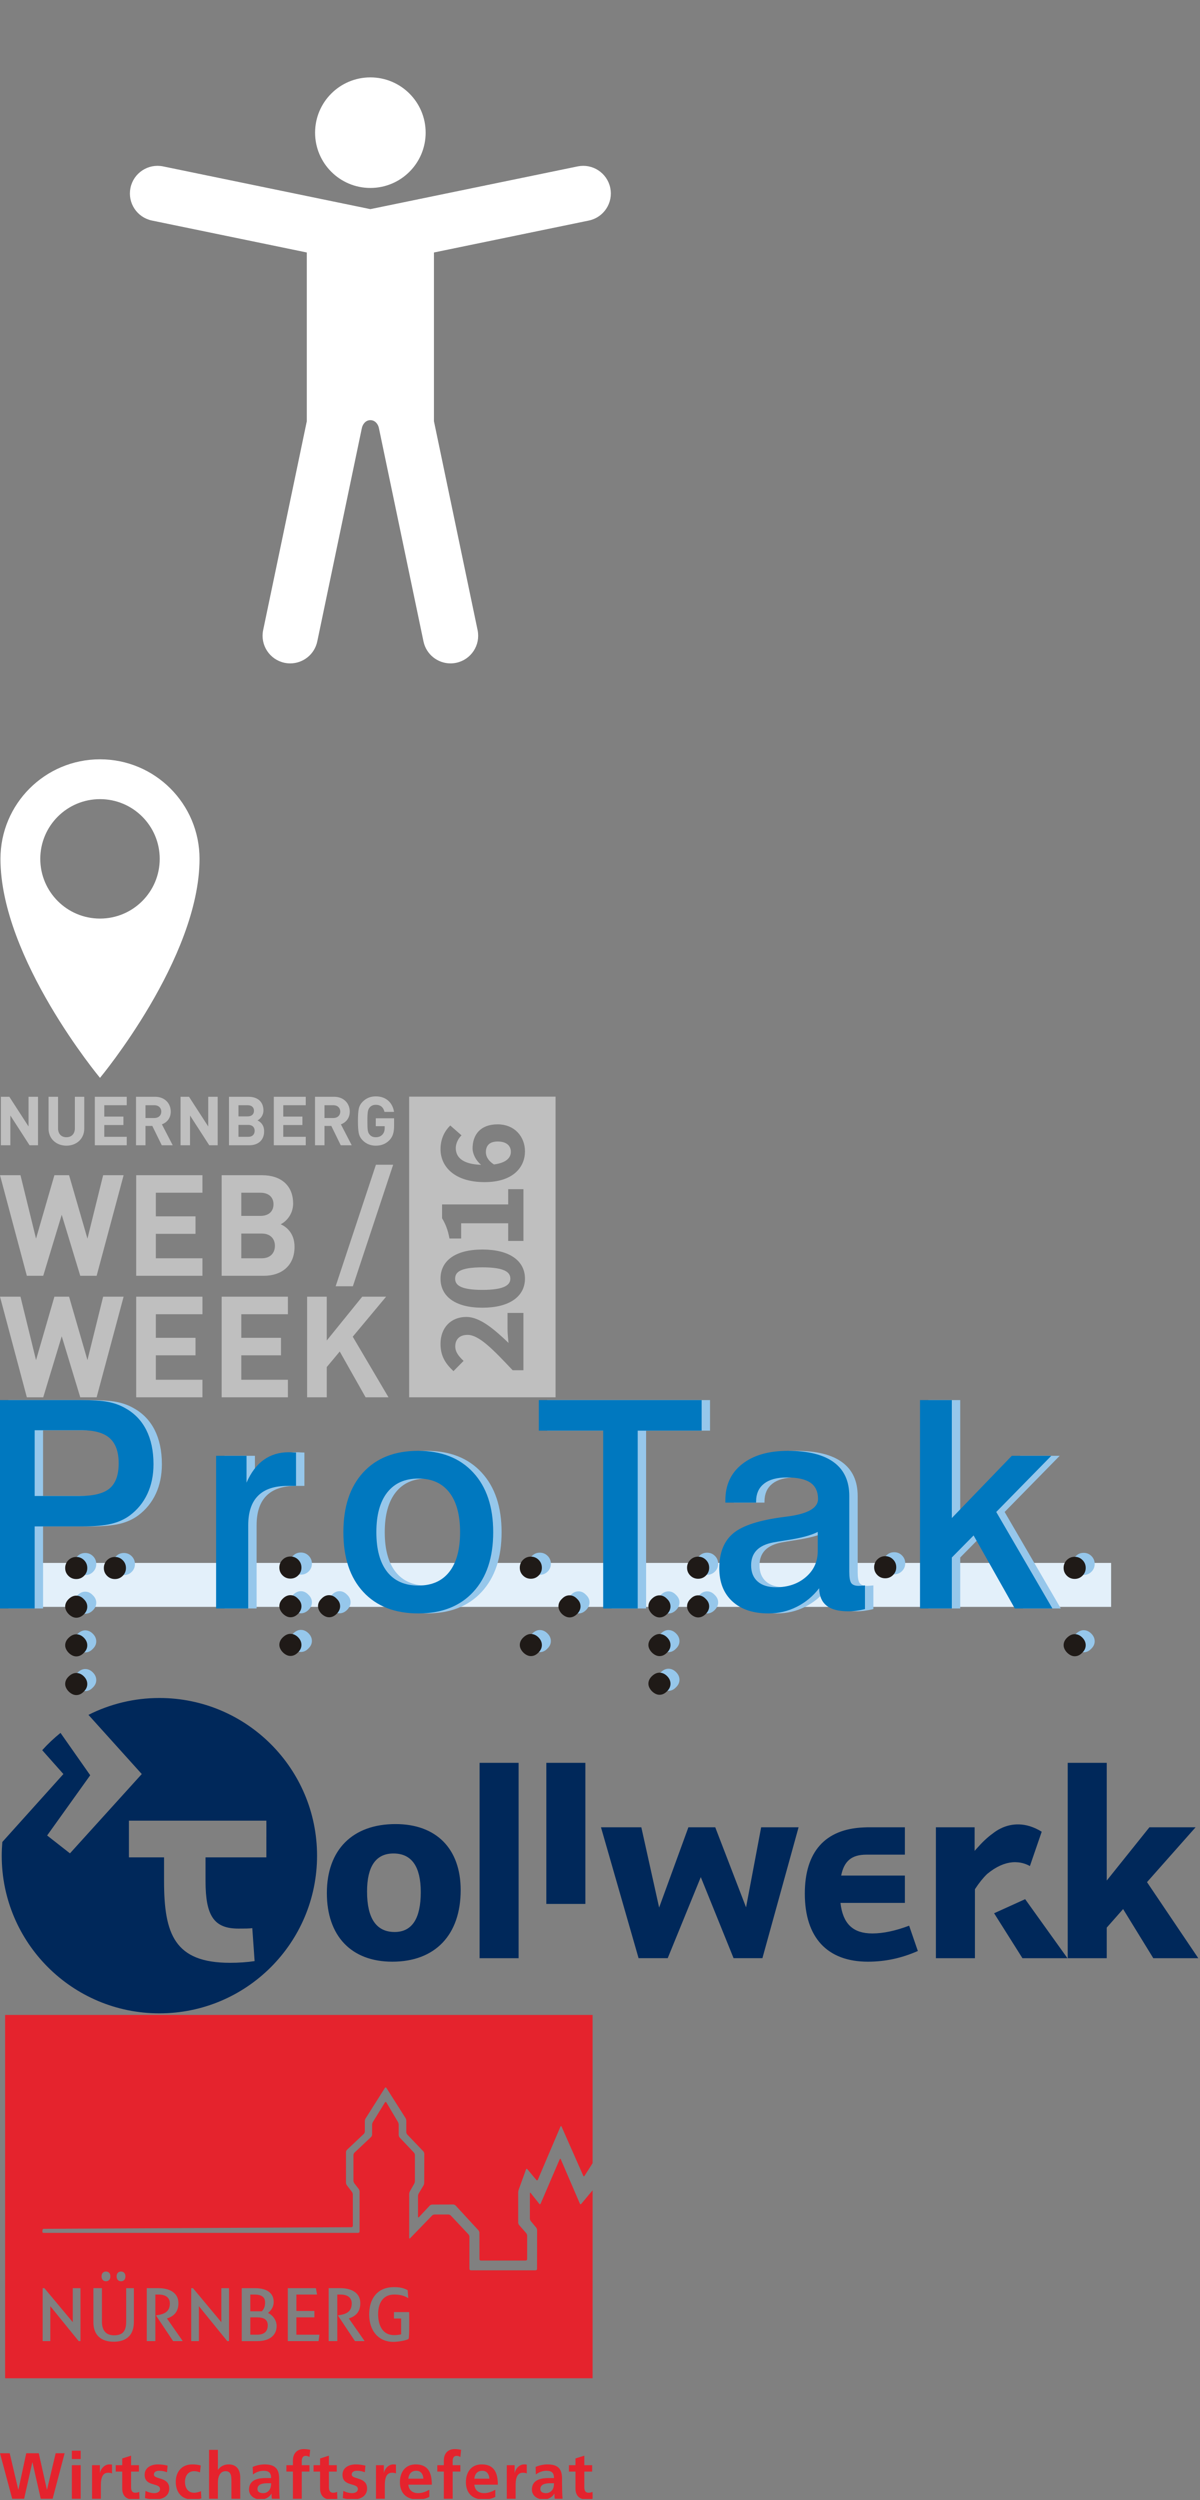 <?xml version="1.0" encoding="utf-8"?><!DOCTYPE svg PUBLIC "-//W3C//DTD SVG 1.1//EN" "http://www.w3.org/Graphics/SVG/1.1/DTD/svg11.dtd"><svg width="324" height="675" viewBox="0 0 324 675" xmlns="http://www.w3.org/2000/svg" xmlns:xlink="http://www.w3.org/1999/xlink"><rect x="0" y="0" width="324" height="675" fill="#808080" stroke="none"/><view id="a11y" viewBox="0 0 200 200"/><svg width="200" height="200" viewBox="0 0 200 200" id="a11y-"><g fill="#FFF"><circle cx="100" cy="35.819" r="14.926"/><path d="M164.772,50.73c-0.832-4.037-4.778-6.636-8.815-5.802L100,56.465L44.043,44.928 c-4.037-0.835-7.983,1.765-8.815,5.802c-0.833,4.036,1.765,7.983,5.803,8.815l41.805,8.62v45.563l-11.782,56.387 c-0.843,4.034,1.743,7.988,5.778,8.831c0.515,0.107,1.028,0.159,1.535,0.159c3.458,0,6.562-2.419,7.297-5.938l12.015-57.498 c0.224-1.189,1.086-2.238,2.323-2.238c1.236,0,2.123,1.049,2.322,2.238l12.016,57.498c0.734,3.519,3.837,5.938,7.296,5.938 c0.506,0,1.021-0.052,1.535-0.159c4.034-0.843,6.622-4.797,5.777-8.831l-11.782-56.391V68.166l41.806-8.62 C163.008,58.714,165.604,54.767,164.772,50.73z"/></g></svg><view id="location" viewBox="0 200 54 96"/><svg width="54" height="96" viewBox="0 0 54 96" id="location-" y="200"><path fill="#FFF" d="M27,5C12.157,5,0.125,17.032,0.125,31.875C0.125,58.75,27,91,27,91s26.875-32.25,26.875-59.125 C53.875,17.032,41.846,5,27,5 M27,48.001c-8.905,0-16.124-7.22-16.124-16.125c0-8.906,7.219-16.125,16.124-16.125 c8.908,0,16.126,7.219,16.126,16.125C43.126,40.782,35.908,48.001,27,48.001"/></svg><view id="nueww2016" viewBox="0 296 150 81.247"/><svg width="150" height="81.247" viewBox="0 0 150 81.247" id="nueww2016-" y="296"><path fill="#BFBFBF" d="M75.788,34.521c1.377-0.648,3.36-2.594,3.36-5.606c0-4.654-3.09-7.628-8.393-7.628h-10.91v27.159h11.365 c4.848,0,8.316-2.746,8.316-7.82C79.529,37.002,77.432,35.286,75.788,34.521z M65.149,26.017h5.185 c2.254,0,3.512,1.258,3.512,3.125c0,1.87-1.258,3.129-3.512,3.129h-5.185V26.017z M70.681,43.715H65.15V37.04h5.531 c2.401,0,3.546,1.487,3.546,3.318C74.227,42.188,73.082,43.715,70.681,43.715z M36.771,54.088H54.66v4.73H42.074v6.369H52.79v4.729 H42.074v6.6h12.585v4.73H36.771V54.088z M73.928,0.109h8.625V2.39h-6.066v3.071h5.166V7.74h-5.166v3.183h6.066v2.279h-8.625V0.109z M56.221,0.109h2.553v13.093h-2.277l-5.188-8.037v8.037h-2.555V0.109h2.279l5.188,8.019V0.109z M59.847,54.088h17.887v4.73H65.149 v6.369h10.719v4.729H65.149v6.6h12.585v4.73H59.847V54.088z M95.242,64.883l9.65,16.363h-6.181l-6.979-12.358l-3.508,4.196v8.162 h-5.303V54.088h5.303v11.826L97.8,54.088h6.447L95.242,64.883z M106.407,5.919v1.913c0,1.913-0.351,3.033-1.249,3.99 c-1.016,1.031-2.23,1.491-3.697,1.491c-1.4,0-2.578-0.478-3.533-1.434c-0.568-0.572-0.92-1.232-1.066-1.968 c-0.147-0.735-0.219-1.822-0.219-3.257c0-1.434,0.07-2.518,0.219-3.253c0.146-0.755,0.498-1.398,1.066-1.967 C98.883,0.477,100.061,0,101.461,0c2.977,0,4.576,1.91,4.928,4.192h-2.578c-0.309-1.271-1.082-1.914-2.35-1.914 c-0.684,0-1.234,0.24-1.639,0.7c-0.479,0.605-0.627,1.085-0.627,3.677c0,2.576,0.109,3.091,0.627,3.698 c0.385,0.458,0.936,0.68,1.639,0.68c0.749,0,1.357-0.24,1.818-0.736c0.384-0.441,0.588-1.03,0.588-1.748V8.053h-2.406V5.919 H106.407z M101.498,18.464h4.652L95.279,51.266h-4.652L101.498,18.464z M71.316,9.433c0-1.747-1.012-2.576-1.799-2.942 c0.66-0.312,1.613-1.25,1.613-2.702c0-2.246-1.484-3.679-4.044-3.679h-5.26v13.093h5.483C69.646,13.202,71.316,11.879,71.316,9.433 z M64.386,2.39h2.501c1.083,0,1.689,0.605,1.689,1.507s-0.606,1.507-1.689,1.507h-2.501V2.39z M64.386,10.923V7.704h2.663 c1.163,0,1.713,0.718,1.713,1.6c0,0.883-0.55,1.619-1.713,1.619H64.386z M2.796,13.202H0.237V0.109h2.284l5.184,8.019V0.109h2.56 v13.093H7.98L2.796,5.165V13.202z M13.112,8.715V0.109h2.559v8.514c0,1.507,0.884,2.41,2.261,2.41c1.38,0,2.282-0.902,2.282-2.41 V0.109h2.535v8.606c0,2.778-2.132,4.598-4.817,4.598S13.112,11.493,13.112,8.715z M27.847,54.088h5.531l-7.287,27.158h-4.423 L16.667,64.77l-4.994,16.479H7.248L0,54.088h5.53l4.197,17.127l4.961-17.127h3.963l4.961,17.127L27.847,54.088z M87.613,7.979 h1.837l2.554,5.222h2.963l-2.924-5.644c1.268-0.46,2.393-1.6,2.393-3.44c0-2.188-1.582-4.009-4.248-4.009h-5.133v13.093h2.559 V7.979L87.613,7.979z M87.613,2.39h2.406c1.121,0,1.856,0.717,1.856,1.728c0,1.011-0.735,1.728-1.856,1.728h-2.406V2.39z M27.847,21.286h5.531l-7.286,27.159h-4.424l-5.001-16.478l-4.995,16.478H7.248L0,21.286h5.53l4.197,17.126l4.961-17.126h3.963 l4.961,17.126L27.847,21.286z M39.283,7.979h1.838l2.558,5.222h2.958l-2.925-5.644c1.272-0.46,2.393-1.6,2.393-3.44 c0-2.188-1.581-4.009-4.248-4.009h-5.132v13.093h2.559L39.283,7.979L39.283,7.979z M39.283,2.39h2.406 c1.125,0,1.862,0.717,1.862,1.728c0,1.011-0.737,1.728-1.862,1.728h-2.406V2.39z M42.074,26.017v6.368h10.715v4.731H42.074v6.599 h12.584v4.729H36.771V21.286h17.888v4.731H42.074z M25.602,0.109h8.62V2.39h-6.065v3.071h5.169V7.74h-5.169v3.183h6.065v2.279 h-8.62V0.109z M134.371,12.188c-2.318,0-3.184,1.211-3.184,2.872c0,1.107,0.588,2.318,2.18,3.321 c3.46-0.45,4.566-1.903,4.566-3.425C137.934,13.433,136.861,12.188,134.371,12.188z M130.253,46.161 c-6.021,0-7.37,1.314-7.37,3.045c0,1.694,1.352,3.043,7.37,3.043c5.985,0,7.542-1.349,7.542-3.043 C137.795,47.476,136.238,46.161,130.253,46.161z M110.471,0.076v81.17H150V0.076H110.471z M141.325,73.943l-2.906-0.001 c-5.294-5.604-9.063-9.548-12.179-9.548c-2.146,0-3.322,1.21-3.322,3.112c0,1.592,1.074,2.803,2.25,3.91l-2.732,2.768 c-2.318-2.18-3.496-4.221-3.496-7.369c0-4.324,2.77-7.266,6.99-7.266c3.701,0,7.646,3.459,11.383,7.022 c-0.14-1.106-0.277-2.63-0.277-3.667v-4.429h4.291L141.325,73.943L141.325,73.943z M130.253,57.059 c-7.474,0-11.313-3.148-11.313-7.854c0-4.707,3.842-7.854,11.313-7.854c7.474,0,11.487,3.149,11.487,7.854 S137.727,57.059,130.253,57.059z M124.51,34.26v4.117h-3.146c-0.451-2.387-1.072-3.91-2.008-5.466v-3.736h17.854v-4.117h4.117 v13.978l-4.117-0.001V34.26H124.51z M130.842,23.155c-8.199,0-11.902-4.256-11.902-8.892c0-2.907,1.211-5.017,2.631-6.401 l3.043,2.664c-0.829,0.762-1.555,2.146-1.555,3.425c0,2.422,1.729,4.36,6.85,4.533c-1.452-1.142-2.317-3.045-2.317-4.394 c0-3.771,2.146-6.539,6.781-6.539c4.565,0,7.369,3.321,7.369,7.3C141.74,19.107,138.557,23.155,130.842,23.155z"/></svg><view id="protak" viewBox="0 378 300 80"/><svg width="300" height="80" viewBox="0 0 300 80" id="protak-" y="378"><g fill-rule="evenodd" clip-rule="evenodd"><path fill="#E3F0FA" d="M9.073 43.964L300 43.964 300 55.833 9.073 55.833"/><path fill="#96C7EB" d="M223.437 50.792c-1.682 2.177-3.703 3.846-6.075 5.032-2.359 1.186-4.889 1.773-7.587 1.773-4.159 0-7.405-1.082-9.765-3.246-2.36-2.164-3.533-5.163-3.533-8.97 0-4.185 1.264-7.327 3.781-9.425 2.516-2.099 7.092-3.572 13.714-4.407.196-.026.495-.065.874-.117 5.527-.717 8.292-2.294 8.292-4.732 0-1.995-.691-3.455-2.06-4.406-1.382-.938-3.507-1.408-6.375-1.408-2.672 0-4.732.561-6.153 1.682-1.421 1.122-2.138 2.725-2.138 4.811v.3h-8.291v-.691c0-4.093 1.512-7.339 4.523-9.712 3.025-2.385 7.131-3.572 12.359-3.572 5.475 0 9.595 1.03 12.384 3.077 2.79 2.047 4.185 5.084 4.185 9.1v20.455c0 1.578.183 2.607.548 3.09.378.482 1.03.73 1.968.73.183 0 .378-.013.6-.026.209-.013.587-.039 1.122-.091v6.375c-.795.209-1.565.352-2.308.456-.756.104-1.473.157-2.164.157-2.647 0-4.602-.508-5.893-1.525C224.153 54.481 223.488 52.917 223.437 50.792M223.059 35.59c-1.838.952-4.746 1.708-8.748 2.294-1.447.235-2.517.404-3.208.535-2.034.378-3.559 1.095-4.55 2.125-.991 1.03-1.486 2.386-1.486 4.067 0 1.877.586 3.337 1.76 4.367 1.173 1.03 2.829 1.552 4.967 1.552 3.233 0 5.919-.913 8.057-2.751 2.138-1.838 3.208-4.172 3.208-7.027V35.59zM250.667 0L259.259 0 259.259 31.849 275.451 15.044 286.115 15.044 271.252 30.206 286.415 56.254 276.259 56.254 265.139 36.542 259.259 42.5 259.259 56.254 250.667 56.254M33.448 47.248c-.829 0-1.533-.29-2.113-.87s-.87-1.284-.87-2.113.29-1.533.87-2.113 1.285-.87 2.113-.87 1.533.29 2.113.87c.58.58.87 1.285.87 2.113s-.29 1.533-.87 2.113C34.981 46.958 34.276 47.248 33.448 47.248M23.006 47.248c-.828 0-1.533-.29-2.113-.87s-.87-1.284-.87-2.113.29-1.533.87-2.113 1.285-.87 2.113-.87c.829 0 1.533.29 2.113.87s.87 1.285.87 2.113-.29 1.533-.87 2.113S23.835 47.248 23.006 47.248zM23.006 78.571c-.464 0-.928-.148-1.392-.447-.464-.298-.845-.68-1.144-1.144-.298-.464-.447-.928-.447-1.392 0-.763.323-1.451.969-2.063.646-.613 1.318-.92 2.014-.92.763 0 1.45.307 2.063.92.613.613.92 1.301.92 2.063 0 .762-.315 1.441-.945 2.038C24.449 78.256 23.769 78.571 23.006 78.571zM23.006 68.13c-.464 0-.928-.149-1.392-.448-.464-.298-.845-.68-1.144-1.144-.298-.464-.447-.928-.447-1.392 0-.763.323-1.45.969-2.063.646-.613 1.318-.92 2.014-.92.763 0 1.45.307 2.063.92.613.613.92 1.301.92 2.063s-.315 1.442-.945 2.039C24.449 67.815 23.769 68.13 23.006 68.13zM23.006 57.689c-.464 0-.928-.149-1.392-.447-.464-.298-.845-.68-1.144-1.144-.298-.464-.447-.928-.447-1.392 0-.762.315-1.45.945-2.063.629-.613 1.309-.92 2.038-.92.763 0 1.442.315 2.039.945.63.597.945 1.276.945 2.039s-.307 1.45-.92 2.063S23.769 57.689 23.006 57.689zM190.917 47.169c-.829 0-1.533-.29-2.113-.87-.58-.58-.871-1.285-.871-2.113s.291-1.533.871-2.113c.58-.58 1.284-.87 2.113-.87s1.533.29 2.113.87c.581.58.871 1.284.871 2.113s-.29 1.533-.871 2.113C192.45 46.879 191.745 47.169 190.917 47.169M180.475 78.493c-.463 0-.928-.149-1.392-.448-.464-.298-.845-.679-1.144-1.144-.298-.464-.447-.928-.447-1.392 0-.762.323-1.45.969-2.063.646-.614 1.318-.92 2.013-.92.763 0 1.451.306 2.064.92.613.613.919 1.301.919 2.063 0 .762-.314 1.442-.944 2.039C181.917 78.178 181.238 78.493 180.475 78.493zM180.475 68.051c-.463 0-.928-.149-1.392-.447-.464-.298-.845-.679-1.144-1.144-.298-.464-.447-.928-.447-1.392 0-.762.323-1.45.969-2.063.646-.613 1.318-.92 2.013-.92.763 0 1.451.307 2.064.92.613.613.919 1.301.919 2.063s-.314 1.442-.944 2.039C181.917 67.736 181.238 68.051 180.475 68.051zM190.917 57.61c-.464 0-.936-.149-1.417-.447-.48-.298-.862-.68-1.144-1.144s-.423-.928-.423-1.392c0-.763.315-1.442.945-2.039.597-.63 1.276-.945 2.039-.945.763 0 1.442.315 2.039.945.629.597.945 1.276.945 2.039 0 .729-.307 1.409-.92 2.038C192.367 57.296 191.679 57.61 190.917 57.61zM180.475 57.61c-.463 0-.928-.149-1.392-.447-.464-.298-.845-.68-1.144-1.144-.298-.464-.447-.928-.447-1.392 0-.763.314-1.45.944-2.063s1.309-.92 2.038-.92c.763 0 1.442.315 2.039.945.63.597.944 1.276.944 2.039 0 .762-.306 1.45-.919 2.063C181.926 57.304 181.238 57.61 180.475 57.61zM292.583 47.209c-.829 0-1.533-.29-2.113-.871-.58-.58-.87-1.284-.87-2.113s.291-1.533.87-2.113c.581-.58 1.285-.87 2.113-.87s1.533.29 2.113.87c.58.58.87 1.285.87 2.113s-.291 1.533-.87 2.113C294.116 46.919 293.411 47.209 292.583 47.209M292.583 68.091c-.464 0-.928-.149-1.392-.448s-.845-.679-1.144-1.144c-.298-.464-.448-.928-.448-1.392 0-.762.323-1.45.97-2.063s1.317-.92 2.014-.92c.762 0 1.45.307 2.063.92s.92 1.301.92 2.063c0 .763-.315 1.442-.945 2.039C294.024 67.776 293.345 68.091 292.583 68.091zM241.427 47.04c-.829 0-1.533-.29-2.114-.87-.58-.58-.87-1.285-.87-2.113s.29-1.533.87-2.113c.581-.58 1.285-.87 2.114-.87.828 0 1.533.29 2.113.87.58.58.87 1.284.87 2.113s-.29 1.533-.87 2.113C242.96 46.75 242.255 47.04 241.427 47.04M145.75 47.165c-.829 0-1.533-.29-2.113-.87-.58-.58-.87-1.284-.87-2.113s.291-1.533.87-2.113c.581-.58 1.285-.87 2.113-.87s1.533.29 2.113.87c.581.58.871 1.285.871 2.113s-.29 1.533-.871 2.113C147.282 46.875 146.578 47.165 145.75 47.165M145.75 68.047c-.464 0-.928-.149-1.392-.448-.464-.298-.845-.679-1.144-1.144-.298-.464-.448-.928-.448-1.392 0-.763.323-1.451.97-2.063.646-.613 1.318-.92 2.014-.92.763 0 1.45.307 2.063.92.613.613.92 1.301.92 2.063 0 .762-.315 1.441-.945 2.038C147.191 67.732 146.512 68.047 145.75 68.047zM156.19 57.606c-.463 0-.936-.149-1.417-.448-.481-.298-.862-.68-1.144-1.144-.281-.464-.422-.928-.422-1.392 0-.763.315-1.442.945-2.039.597-.63 1.276-.944 2.038-.944s1.442.314 2.039.944c.63.597.945 1.276.945 2.039 0 .729-.307 1.409-.92 2.039S156.953 57.606 156.19 57.606z"/><path fill="#96C7EB" d="M2.265 0h21.433c3.455 0 6.023.156 7.692.482 1.668.313 3.168.847 4.484 1.577 2.582 1.382 4.524 3.351 5.854 5.945 1.317 2.582 1.982 5.684 1.982 9.295 0 2.985-.548 5.645-1.643 8.004-1.095 2.347-2.686 4.302-4.771 5.854-1.434 1.056-3.103 1.799-5.006 2.255-1.917.457-4.55.691-7.913.691h-12.75v22.15h-9.36M11.625 8.135v17.756h12.15c3.781 0 6.492-.691 8.109-2.06 1.617-1.382 2.425-3.624 2.425-6.766 0-3.077-.808-5.332-2.412-6.779-1.604-1.434-4.133-2.151-7.587-2.151H11.625zM82.191 14.158v9.009h-2.334c-3.507 0-6.153.887-7.913 2.659-1.773 1.76-2.66 4.419-2.66 7.966v22.462h-8.669V15.044h8.213v7.249c1.199-2.751 2.75-4.811 4.654-6.167 1.916-1.369 4.159-2.047 6.766-2.047.026 0 .092 0 .222 0C81.083 14.132 81.657 14.158 82.191 14.158M115.146 13.702c6.323 0 11.277 1.942 14.875 5.84 3.611 3.898 5.41 9.269 5.41 16.126 0 6.845-1.786 12.216-5.371 16.101-3.572 3.885-8.526 5.828-14.836 5.828-6.336 0-11.303-1.93-14.875-5.802-3.585-3.872-5.371-9.256-5.371-16.126 0-6.883 1.786-12.254 5.345-16.14C103.895 15.644 108.836 13.702 115.146 13.702M115.224 21.185c-3.638 0-6.44 1.251-8.396 3.742-1.969 2.503-2.946 6.075-2.946 10.742 0 4.667.978 8.226 2.92 10.703 1.942 2.464 4.758 3.703 8.422 3.703 3.637 0 6.427-1.238 8.356-3.703 1.942-2.477 2.907-6.036 2.907-10.703 0-4.667-.965-8.239-2.907-10.742C121.651 22.436 118.861 21.185 115.224 21.185zM147.748 0L191.708 0 191.708 8.252 174.448 8.252 174.448 56.254 165.126 56.254 165.126 8.252 147.748 8.252"/><path fill="#0078BF" d="M0 0h21.433c3.455 0 6.023.156 7.691.482 1.669.313 3.168.847 4.485 1.577 2.581 1.382 4.524 3.351 5.854 5.945 1.317 2.582 1.981 5.684 1.981 9.295 0 2.985-.547 5.645-1.643 8.004-1.095 2.347-2.686 4.302-4.771 5.854-1.434 1.056-3.103 1.799-5.006 2.255-1.917.457-4.55.691-7.914.691H9.36v22.15H0M9.36 8.135v17.756h12.15c3.781 0 6.492-.691 8.109-2.06 1.617-1.382 2.425-3.624 2.425-6.766 0-3.077-.808-5.332-2.412-6.779-1.604-1.434-4.133-2.151-7.588-2.151H9.36zM79.926 14.158v9.009h-2.333c-3.507 0-6.153.887-7.913 2.659-1.773 1.76-2.66 4.419-2.66 7.966v22.462H58.35V15.044h8.213v7.249c1.2-2.751 2.751-4.811 4.654-6.167 1.917-1.369 4.159-2.047 6.766-2.047.026 0 .091 0 .222 0C78.818 14.132 79.392 14.158 79.926 14.158M112.88 13.702c6.323 0 11.277 1.942 14.875 5.84 3.611 3.898 5.41 9.269 5.41 16.126 0 6.845-1.786 12.216-5.371 16.101-3.572 3.885-8.526 5.828-14.835 5.828-6.336 0-11.303-1.93-14.875-5.802-3.585-3.872-5.371-9.256-5.371-16.126 0-6.883 1.786-12.254 5.345-16.14C101.63 15.644 106.57 13.702 112.88 13.702M112.959 21.185c-3.638 0-6.44 1.251-8.396 3.742-1.969 2.503-2.946 6.075-2.946 10.742 0 4.667.978 8.226 2.92 10.703 1.942 2.464 4.758 3.703 8.422 3.703 3.637 0 6.427-1.238 8.356-3.703 1.942-2.477 2.907-6.036 2.907-10.703 0-4.667-.964-8.239-2.907-10.742C119.386 22.436 116.596 21.185 112.959 21.185zM145.483 0L189.443 0 189.443 8.252 172.182 8.252 172.182 56.254 162.861 56.254 162.861 8.252 145.483 8.252"/><path fill="#1F1A17" d="M31.023 48.319c-.829 0-1.533-.29-2.113-.87-.58-.58-.87-1.284-.87-2.113s.29-1.533.87-2.113c.581-.58 1.285-.87 2.113-.87s1.533.29 2.113.87c.581.58.871 1.285.871 2.113s-.29 1.533-.871 2.113C32.556 48.029 31.852 48.319 31.023 48.319M20.582 48.319c-.828 0-1.533-.29-2.113-.87s-.87-1.284-.87-2.113.29-1.533.87-2.113 1.285-.87 2.113-.87c.829 0 1.533.29 2.114.87.58.58.87 1.285.87 2.113s-.29 1.533-.87 2.113C22.115 48.029 21.411 48.319 20.582 48.319zM20.582 79.642c-.464 0-.928-.149-1.392-.447-.464-.298-.845-.68-1.144-1.144-.298-.464-.447-.928-.447-1.392 0-.763.323-1.45.97-2.064.646-.613 1.317-.919 2.013-.919.763 0 1.451.307 2.064.919.613.614.919 1.301.919 2.064 0 .762-.315 1.441-.944 2.038C22.024 79.327 21.344 79.642 20.582 79.642zM20.582 69.201c-.464 0-.928-.149-1.392-.448-.464-.298-.845-.679-1.144-1.144-.298-.464-.447-.928-.447-1.392 0-.762.323-1.45.97-2.063.646-.613 1.317-.92 2.013-.92.763 0 1.451.307 2.064.92.613.613.919 1.301.919 2.063 0 .763-.315 1.442-.944 2.039C22.024 68.886 21.344 69.201 20.582 69.201zM20.582 58.76c-.464 0-.928-.149-1.392-.447-.464-.298-.845-.68-1.144-1.144-.298-.464-.447-.928-.447-1.392 0-.762.315-1.45.945-2.063.629-.613 1.309-.92 2.038-.92.763 0 1.442.315 2.039.945.629.597.944 1.276.944 2.039s-.307 1.45-.919 2.063C22.032 58.454 21.344 58.76 20.582 58.76zM188.492 48.24c-.829 0-1.533-.29-2.113-.87s-.87-1.285-.87-2.113.29-1.533.87-2.113 1.284-.87 2.113-.87c.829 0 1.533.29 2.113.87s.87 1.284.87 2.113-.29 1.533-.87 2.113S189.321 48.24 188.492 48.24M178.051 79.563c-.464 0-.928-.149-1.392-.448-.464-.298-.845-.679-1.143-1.144-.299-.464-.448-.928-.448-1.392 0-.762.323-1.451.969-2.063.646-.614 1.318-.92 2.014-.92.763 0 1.45.306 2.063.92.613.613.919 1.301.919 2.063 0 .762-.314 1.441-.944 2.038C179.493 79.249 178.813 79.563 178.051 79.563zM178.051 69.123c-.464 0-.928-.149-1.392-.448-.464-.298-.845-.679-1.143-1.144-.299-.464-.448-.928-.448-1.392 0-.762.323-1.45.969-2.063.646-.613 1.318-.92 2.014-.92.763 0 1.45.307 2.063.92s.919 1.301.919 2.063-.314 1.442-.944 2.039C179.493 68.807 178.813 69.123 178.051 69.123zM188.492 58.681c-.464 0-.936-.149-1.417-.447-.48-.298-.861-.68-1.144-1.144-.282-.464-.422-.928-.422-1.392 0-.763.315-1.442.944-2.039.597-.63 1.276-.945 2.039-.945.763 0 1.442.315 2.039.945.63.597.944 1.276.944 2.039 0 .729-.307 1.409-.919 2.039C189.942 58.367 189.254 58.681 188.492 58.681zM178.051 58.681c-.464 0-.928-.149-1.392-.447-.464-.298-.845-.68-1.143-1.144-.299-.464-.448-.928-.448-1.392 0-.763.314-1.45.944-2.063s1.31-.92 2.039-.92c.763 0 1.442.315 2.039.945.63.597.944 1.276.944 2.039 0 .762-.306 1.45-.919 2.063C179.501 58.375 178.813 58.681 178.051 58.681zM290.158 48.28c-.829 0-1.533-.29-2.113-.871-.58-.58-.871-1.284-.871-2.113s.291-1.533.871-2.113c.58-.581 1.284-.871 2.113-.871s1.533.29 2.113.871c.58.58.87 1.284.87 2.113s-.29 1.533-.87 2.113C291.691 47.99 290.986 48.28 290.158 48.28M290.158 69.162c-.464 0-.928-.149-1.392-.448-.464-.298-.845-.679-1.144-1.144-.298-.464-.448-.928-.448-1.392 0-.762.323-1.45.97-2.063s1.317-.92 2.014-.92c.763 0 1.45.307 2.063.92s.92 1.301.92 2.063c0 .763-.315 1.442-.945 2.039C291.6 68.847 290.92 69.162 290.158 69.162zM239.002 48.11c-.829 0-1.533-.29-2.113-.87s-.87-1.285-.87-2.113.29-1.533.87-2.113 1.285-.87 2.113-.87 1.533.29 2.113.87.871 1.284.871 2.113-.291 1.533-.871 2.113S239.831 48.11 239.002 48.11M143.325 48.236c-.829 0-1.533-.29-2.113-.87s-.87-1.285-.87-2.113.29-1.533.87-2.113c.58-.58 1.284-.87 2.113-.87.829 0 1.533.29 2.113.87.58.58.87 1.284.87 2.113s-.29 1.533-.87 2.113S144.154 48.236 143.325 48.236M143.325 69.118c-.464 0-.928-.149-1.392-.447-.464-.298-.845-.68-1.144-1.144s-.447-.928-.447-1.392c0-.763.323-1.45.969-2.063.646-.613 1.318-.92 2.014-.92.763 0 1.45.307 2.063.92s.92 1.301.92 2.063c0 .762-.315 1.442-.944 2.038C144.767 68.803 144.087 69.118 143.325 69.118zM153.766 58.677c-.463 0-.936-.149-1.417-.447-.48-.299-.862-.68-1.144-1.144-.281-.464-.422-.928-.422-1.393 0-.762.315-1.442.945-2.038.597-.63 1.276-.945 2.038-.945.763 0 1.442.315 2.039.945.63.596.944 1.276.944 2.038 0 .729-.307 1.409-.919 2.039C155.216 58.362 154.528 58.677 153.766 58.677z"/><path fill="#0078BF" d="M221.171 50.792c-1.682 2.177-3.703 3.846-6.075 5.032-2.359 1.186-4.889 1.773-7.587 1.773-4.159 0-7.405-1.082-9.765-3.246s-3.533-5.163-3.533-8.97c0-4.185 1.264-7.327 3.78-9.425 2.517-2.099 7.092-3.572 13.715-4.407.196-.026.496-.065.874-.117 5.527-.717 8.292-2.294 8.292-4.732 0-1.995-.691-3.455-2.06-4.406-1.381-.938-3.507-1.408-6.375-1.408-2.672 0-4.732.561-6.153 1.682-1.421 1.122-2.138 2.725-2.138 4.811v.3h-8.292v-.691c0-4.093 1.512-7.339 4.524-9.712 3.024-2.385 7.131-3.572 12.359-3.572 5.475 0 9.595 1.03 12.384 3.077 2.79 2.047 4.186 5.084 4.186 9.1v20.455c0 1.578.182 2.607.547 3.09.378.482 1.03.73 1.968.73.183 0 .378-.013.6-.026.209-.013.587-.039 1.122-.091v6.375c-.795.209-1.564.352-2.308.456-.756.104-1.473.157-2.164.157-2.647 0-4.603-.508-5.893-1.525C221.888 54.481 221.224 52.917 221.171 50.792M220.793 35.59c-1.838.952-4.746 1.708-8.748 2.294-1.447.235-2.516.404-3.207.535-2.034.378-3.559 1.095-4.55 2.125s-1.486 2.386-1.486 4.067c0 1.877.587 3.337 1.76 4.367 1.173 1.03 2.83 1.552 4.967 1.552 3.233 0 5.919-.913 8.057-2.751 2.138-1.838 3.208-4.172 3.208-7.027V35.59zM248.403 0L256.994 0 256.994 31.849 273.186 15.044 283.85 15.044 268.988 30.206 284.149 56.254 273.994 56.254 262.873 36.542 256.994 42.5 256.994 56.254 248.403 56.254"/><path fill="#96C7EB" d="M81.23,47.124c-0.829,0-1.533-0.29-2.113-0.87 c-0.58-0.58-0.87-1.285-0.87-2.113s0.291-1.533,0.87-2.113c0.58-0.58,1.285-0.87,2.113-0.87s1.533,0.29,2.113,0.87 s0.87,1.284,0.87,2.113s-0.29,1.533-0.87,2.113S82.059,47.124,81.23,47.124 M81.23,68.006c-0.464,0-0.928-0.149-1.392-0.447 c-0.464-0.298-0.845-0.68-1.144-1.144s-0.448-0.928-0.448-1.392c0-0.763,0.323-1.45,0.97-2.063c0.646-0.613,1.317-0.92,2.014-0.92 c0.762,0,1.45,0.307,2.063,0.92c0.613,0.613,0.919,1.301,0.919,2.063c0,0.762-0.315,1.442-0.944,2.039 C82.672,67.691,81.992,68.006,81.23,68.006z M91.671,57.565c-0.464,0-0.937-0.149-1.417-0.447s-0.862-0.68-1.144-1.144 c-0.282-0.464-0.422-0.928-0.422-1.392c0-0.762,0.314-1.441,0.944-2.038c0.597-0.63,1.276-0.945,2.039-0.945 s1.442,0.315,2.039,0.945c0.63,0.597,0.944,1.276,0.944,2.038c0,0.729-0.306,1.409-0.919,2.039 C93.121,57.25,92.433,57.565,91.671,57.565z M81.23,57.565c-0.464,0-0.928-0.149-1.392-0.447c-0.464-0.298-0.845-0.68-1.144-1.144 c-0.298-0.464-0.448-0.928-0.448-1.392c0-0.762,0.315-1.45,0.945-2.063s1.309-0.92,2.039-0.92c0.762,0,1.442,0.315,2.039,0.945 c0.629,0.597,0.944,1.276,0.944,2.038c0,0.763-0.307,1.451-0.919,2.063C82.68,57.258,81.992,57.565,81.23,57.565z"/><path fill="#1F1A17" d="M78.408,48.195c-0.829,0-1.533-0.29-2.113-0.87 s-0.87-1.285-0.87-2.113s0.29-1.533,0.87-2.113s1.284-0.87,2.113-0.87s1.533,0.29,2.113,0.87s0.87,1.284,0.87,2.113 s-0.29,1.533-0.87,2.113S79.237,48.195,78.408,48.195 M78.408,69.077c-0.464,0-0.928-0.149-1.392-0.448s-0.845-0.68-1.144-1.144 s-0.447-0.928-0.447-1.392c0-0.763,0.323-1.45,0.97-2.063c0.646-0.613,1.317-0.92,2.013-0.92c0.763,0,1.45,0.307,2.063,0.92 s0.92,1.301,0.92,2.063c0,0.762-0.315,1.442-0.945,2.039C79.85,68.762,79.171,69.077,78.408,69.077z M88.85,58.636 c-0.464,0-0.937-0.149-1.417-0.447c-0.48-0.298-0.861-0.68-1.144-1.144c-0.281-0.464-0.422-0.928-0.422-1.393 c0-0.762,0.315-1.441,0.945-2.038c0.597-0.63,1.276-0.945,2.039-0.945c0.762,0,1.441,0.315,2.038,0.945 c0.63,0.597,0.945,1.276,0.945,2.038c0,0.729-0.307,1.409-0.92,2.039C90.3,58.321,89.612,58.636,88.85,58.636z M78.408,58.636 c-0.464,0-0.928-0.149-1.392-0.447s-0.845-0.68-1.144-1.144c-0.298-0.464-0.447-0.928-0.447-1.393c0-0.762,0.315-1.45,0.945-2.063 c0.629-0.613,1.309-0.92,2.038-0.92c0.763,0,1.442,0.315,2.039,0.945c0.63,0.597,0.945,1.276,0.945,2.038 c0,0.763-0.307,1.451-0.92,2.064C79.858,58.329,79.171,58.636,78.408,58.636z"/></g></svg><view id="tollwerk" viewBox="0 458 324 86"/><svg width="324" height="86" viewBox="0 0 324 86" id="tollwerk-" y="458"><path fill="#00285A" d="M323.535,70.678h-12.145l-8.15-13.262l-4.419,5.01v8.252h-10.537V17.931h10.537v31.788l11.522-14.384 h12.465l-13.116,14.812L323.535,70.678z M235.523,64c-5.229,0-7.962-2.629-8.595-8.252h17.389v-7.375h-4.356h-12.846 c0.791-3.945,2.842-5.65,6.833-5.65l10.369,0.003v-0.004v-7.388h-10.095l-1.04,0.041c-10.388,0.426-15.882,6.57-15.882,17.867 c0,11.854,6.053,18.381,17.041,18.381c4.655,0,9.065-0.945,13.477-2.887l-2.351-6.834C241.8,63.289,238.456,64,235.523,64z M273.33,44.785c0.543-0.047,1.063-0.037,1.566,0.014c1.178,0.119,2.244,0.482,3.178,1.006l3.189-9.273 c-1.076-0.666-2.139-1.15-3.179-1.473c-0.038-0.012-0.077-0.025-0.115-0.037c-3.798-1.135-7.288-0.113-9.964,2.02 c-1.402,1.004-2.827,2.354-4.357,4.102l-0.497,0.568v-6.377h-10.458v35.343h10.537V52.057l0.046-0.07 c1.083-1.656,2.159-2.996,3.267-4.057C269.002,45.893,271.295,44.963,273.33,44.785z M201.435,56.951l-8.32-21.617h-7.245 l-7.904,21.675l-4.807-21.675h-10.894l10.153,35.343h7.863l8.934-21.889l8.853,21.889h7.783l9.766-35.343h-10.103L201.435,56.951z M268.408,58.547l7.656,12.137h12.149l-11.42-15.939L268.408,58.547z M85.605,43c0,23.512-19.06,42.571-42.571,42.571 C19.523,85.57,0.464,66.512,0.464,43c0-1.247,0.065-2.479,0.17-3.7l16.484-18.338l-5.721-6.44c1.519-1.686,3.172-3.245,4.939-4.671 l8.021,11.437L12.727,37.548l6.162,4.827l19.389-21.413L23.882,4.983c5.759-2.906,12.261-4.554,19.152-4.554 C66.546,0.429,85.605,19.489,85.605,43z M71.923,33.543H55.495H44.294h-9.485v9.914h9.485v6.408c0,14.307,2.837,22.059,17.8,22.059 c2.36,0,4.598-0.154,6.652-0.459l-0.627-8.904c-0.841,0.127-2.077,0.127-3.73,0.127c-6.566,0-8.894-3.355-8.894-12.822v-6.408 h16.428V33.543z M124.383,52.297c0,12.102-6.9,19.326-18.459,19.326c-11.065,0-17.671-6.93-17.671-18.537 c0-11.659,6.93-18.619,18.537-18.619C117.806,34.467,124.383,41.133,124.383,52.297z M113.61,52.85 c0-6.93-2.48-10.443-7.372-10.443c-4.734,0-7.135,3.46-7.135,10.285c0,7.242,2.507,10.914,7.45,10.914 C111.236,63.605,113.61,59.986,113.61,52.85z M147.511,56.031h10.537v-38.1h-10.537V56.031z M129.49,70.678h10.536V17.931H129.49 V70.678z"/></svg><view id="wiref" viewBox="0 544 160 130.68"/><svg width="160" height="130.68" viewBox="0 0 160 130.68" id="wiref-" y="544"><defs><path id="fa" d="M0 0H160.188V130.833H0z"/></defs><clipPath id="fb"><use xlink:href="#fa" overflow="visible"/></clipPath><path clip-path="url(#fb)" fill="#E5232D" d="M155.378,127.889c0,1.799,1.032,2.943,2.903,2.943 c0.712,0,1.266-0.073,1.763-0.214l-0.072-1.864c-0.251,0.156-0.66,0.245-1.084,0.245c-0.909,0-1.121-0.722-1.121-1.492v-4.226 h2.118v-1.727h-2.118v-2.565l-2.389,0.754v1.812h-1.761v1.727h1.761V127.889z M145.892,127.999c0-1.393,1.586-1.566,2.652-1.566 h1.029c0,0.703-0.102,1.353-0.497,1.864c-0.374,0.493-0.941,0.811-1.671,0.811C146.549,129.107,145.892,128.771,145.892,127.999 M144.681,124.056c0.798-0.599,1.814-0.987,2.827-0.987c1.411,0,2.064,0.494,2.064,1.957h-1.314c-0.999,0-2.174,0.086-3.079,0.522 c-0.909,0.441-1.568,1.235-1.568,2.588c0,1.726,1.584,2.695,3.204,2.695c1.086,0,2.279-0.563,2.831-1.568h0.036 c0.019,0.282,0.019,0.884,0.106,1.354h2.103c-0.055-0.702-0.09-1.335-0.109-2.021c-0.015-0.671-0.032-1.358-0.032-2.271v-1.162 c0-2.676-1.159-3.817-3.952-3.817c-1.019,0-2.264,0.262-3.188,0.685L144.681,124.056z M136.83,130.619h2.389v-3.328 c0-1.299,0-3.694,1.938-3.694c0.43,0,0.855,0.071,1.072,0.194v-2.375c-0.251-0.069-0.497-0.069-0.731-0.069 c-1.425,0-2.404,1.421-2.511,2.27h-0.037v-2.063h-2.117v9.066H136.83z M128.072,125.202c0.106-1.219,0.784-2.132,2.122-2.132 c1.335,0,1.868,0.987,1.939,2.132H128.072z M133.736,128.19c-0.891,0.495-1.886,0.916-3.045,0.916 c-1.48,0-2.513-0.829-2.619-2.292h6.342c0-3.166-0.962-5.469-4.364-5.469c-2.85,0-4.257,2.165-4.257,4.788 c0,2.973,1.766,4.698,4.792,4.698c1.281,0,2.28-0.249,3.151-0.726V128.19z M119.833,130.619h2.384v-7.339h2.084v-1.726h-2.084 v-1.124c0-0.704,0.249-1.392,1.052-1.392c0.517,0,0.819,0.194,1.032,0.316l0.196-1.951c-0.464-0.104-1.139-0.196-1.747-0.196 c-1.884,0-2.917,1.27-2.917,3.082v1.265h-1.763v1.726h1.763V130.619z M110.253,125.202c0.112-1.219,0.786-2.132,2.121-2.132 c1.339,0,1.871,0.987,1.94,2.132H110.253z M115.918,128.19c-0.892,0.495-1.888,0.916-3.046,0.916 c-1.479,0-2.507-0.829-2.619-2.292h6.342c0-3.166-0.962-5.469-4.361-5.469c-2.853,0-4.259,2.165-4.259,4.788 c0,2.973,1.763,4.698,4.791,4.698c1.281,0,2.279-0.249,3.152-0.726V128.19z M101.513,130.619h2.387v-3.328 c0-1.299,0-3.694,1.94-3.694c0.43,0,0.855,0.071,1.071,0.194v-2.375c-0.25-0.069-0.501-0.069-0.73-0.069 c-1.422,0-2.405,1.421-2.515,2.27h-0.029v-2.063h-2.122v9.066H101.513z M98.67,121.677c-0.75-0.155-1.479-0.33-2.603-0.33 c-1.868,0-3.595,0.859-3.595,2.815c0,3.275,4.15,2.058,4.15,3.837c0,0.88-0.962,1.108-1.568,1.108 c-0.818,0-1.603-0.229-2.353-0.603l-0.145,1.939c0.875,0.227,1.8,0.389,2.707,0.389c1.943,0,3.849-0.847,3.849-2.959 c0-3.271-4.15-2.358-4.15-3.8c0-0.777,0.764-1.005,1.407-1.005c0.875,0,1.41,0.141,2.139,0.389L98.67,121.677z M86.421,127.889 c0,1.799,1.031,2.943,2.902,2.943c0.713,0,1.268-0.073,1.766-0.214l-0.075-1.864C90.766,128.911,90.357,129,89.93,129 c-0.907,0-1.124-0.722-1.124-1.492v-4.226h2.121v-1.727h-2.121v-2.565l-2.385,0.754v1.812h-1.765v1.727h1.765V127.889z M79.087,130.619h2.389v-7.339h2.081v-1.726h-2.081v-1.124c0-0.704,0.248-1.392,1.049-1.392c0.515,0,0.819,0.194,1.032,0.316 l0.196-1.951c-0.463-0.104-1.14-0.196-1.745-0.196c-1.888,0-2.921,1.27-2.921,3.082v1.265h-1.763v1.726h1.763V130.619z M69.511,127.999c0-1.393,1.585-1.566,2.653-1.566h1.032c0,0.703-0.105,1.353-0.499,1.864c-0.374,0.493-0.942,0.811-1.674,0.811 C70.171,129.107,69.511,128.771,69.511,127.999 M68.3,124.056c0.802-0.599,1.817-0.987,2.832-0.987 c1.405,0,2.065,0.494,2.065,1.957h-1.316c-1,0-2.173,0.086-3.083,0.522c-0.908,0.441-1.567,1.235-1.567,2.588 c0,1.726,1.585,2.695,3.205,2.695c1.086,0,2.28-0.563,2.831-1.568h0.037c0.018,0.282,0.018,0.884,0.107,1.354h2.102 c-0.053-0.702-0.089-1.335-0.107-2.021c-0.019-0.671-0.035-1.358-0.035-2.271v-1.162c0-2.676-1.157-3.817-3.952-3.817 c-1.018,0-2.264,0.262-3.19,0.685L68.3,124.056z M56.444,130.619h2.387v-4.436c0-1.156,0.375-3.008,2.1-3.008 c1.533,0,1.552,1.497,1.552,2.606v4.837h2.386v-5.72c0-2.043-0.943-3.553-3.116-3.553c-1.247,0-2.28,0.561-2.887,1.446h-0.034 v-5.374h-2.387V130.619z M54.205,121.644c-0.661-0.194-1.355-0.298-2.312-0.298c-2.869,0-4.438,2.071-4.438,4.698 c0,2.763,1.515,4.788,4.525,4.788c0.979,0,1.692-0.092,2.388-0.3l-0.109-1.952C53.85,128.755,53.102,129,52.423,129 c-1.672,0-2.475-1.284-2.475-2.954c0-1.71,0.942-2.87,2.424-2.87c0.729,0,1.191,0.141,1.619,0.337L54.205,121.644z M45.252,121.677c-0.748-0.155-1.477-0.33-2.599-0.33c-1.871,0-3.599,0.859-3.599,2.815c0,3.275,4.151,2.058,4.151,3.837 c0,0.88-0.964,1.108-1.567,1.108c-0.821,0-1.604-0.229-2.352-0.603l-0.144,1.939c0.873,0.227,1.8,0.389,2.707,0.389 c1.942,0,3.848-0.847,3.848-2.959c0-3.271-4.147-2.358-4.147-3.8c0-0.777,0.762-1.005,1.404-1.005c0.872,0,1.41,0.141,2.138,0.389 L45.252,121.677z M33.002,127.889c0,1.799,1.034,2.943,2.905,2.943c0.711,0,1.263-0.073,1.761-0.214l-0.07-1.864 c-0.25,0.156-0.657,0.245-1.084,0.245c-0.911,0-1.123-0.722-1.123-1.492v-4.226h2.121v-1.727H35.39v-2.565l-2.387,0.754v1.812 h-1.765v1.727h1.763V127.889z M24.85,130.619h2.387v-3.328c0-1.299,0-3.694,1.941-3.694c0.427,0,0.853,0.071,1.068,0.194v-2.375 c-0.251-0.069-0.499-0.069-0.732-0.069c-1.422,0-2.401,1.421-2.509,2.27H26.97v-2.063h-2.12V130.619z M19.402,130.619h2.387 v-9.064h-2.387V130.619z M19.402,119.901h2.387v-2.254h-2.387V119.901z M3.292,130.619h3.225l2.209-9.819h0.036l2.244,9.819h3.205 l3.241-12.284h-2.421l-2.332,9.822h-0.038l-2.191-9.822H7.089l-2.12,9.822H4.933l-2.313-9.822h-2.621L3.292,130.619z M110.475,80.219h-4.108v1.737h1.932v4.276c-0.519,0.127-1.124,0.209-1.932,0.209c-2.98,0-4.272-2.515-4.272-5.645 c0-3.279,1.532-5.311,4.35-5.311c1.45,0,2.742,0.289,3.791,0.993l-0.164-2.157c-0.963-0.56-2.013-0.831-3.706-0.831 c-4.677,0-6.693,3.342-6.693,7.386c0,4.105,2.28,7.388,6.535,7.388c1.408,0,3.837-0.447,4.104-0.837 C110.583,87.049,110.475,80.219,110.475,80.219 M98.395,87.98l-4.209-6.038c2.317-0.741,3.096-2.228,3.096-4.152 c0-2.832-2.492-4.026-5.349-4.026H88.74v14.299h2.323V75.487h0.87c1.975,0,3.036,0.903,3.036,2.382c0,1.646-0.72,2.877-3.57,3.203 h-0.101v0.166l4.546,6.824h2.551V87.98z M86.249,86.331h-6.225V81.65h4.864v-1.726h-4.864v-4.436h5.585l-0.314-1.724h-7.589 v14.298h8.304L86.249,86.331z M74.691,83.956c0-1.359-0.84-2.794-2.338-3.496c0.979-0.783,1.54-1.727,1.54-3.002 c0-2.282-1.72-3.692-5.029-3.692h-3.593v14.298h4.233C72.613,88.063,74.691,86.618,74.691,83.956 M61.839,73.765h-2.074v9.182 l-7.661-9.182h-0.48v14.298h2.08v-9.43l7.659,9.43h0.477V73.765L61.839,73.765z M49.288,87.98l-4.21-6.038 c2.321-0.741,3.095-2.228,3.095-4.152c0-2.832-2.493-4.026-5.35-4.026H39.63v14.299h2.317V75.487h0.875 c1.98,0,3.036,0.903,3.036,2.382c0,1.646-0.717,2.877-3.575,3.203h-0.097v0.166l4.554,6.824h2.548V87.98z M36.149,73.765h-2.078 v8.945c0,2.39-0.697,3.786-3.274,3.786c-2.394,0-3.271-1.576-3.271-3.696v-9.037h-2.312v9.198c0,3.6,2.195,5.265,5.507,5.265 s5.43-1.686,5.43-5.345v-9.116H36.149z M21.728,73.765h-2.081v9.182l-7.657-9.182h-0.479v14.298h2.075v-9.43l7.661,9.43h0.481 V73.765z M27.417,70.586c0,0.863,0.517,1.316,1.194,1.316c0.676,0,1.192-0.453,1.192-1.316c0-0.86-0.516-1.313-1.192-1.313 C27.932,69.273,27.417,69.725,27.417,70.586 M31.481,70.586c0,0.863,0.517,1.316,1.198,1.316c0.674,0,1.194-0.453,1.194-1.316 c0-0.86-0.52-1.313-1.194-1.313C32,69.273,31.481,69.725,31.481,70.586 M160.188,47.12v50.972H1.378V0h158.81v39.735l-2.356,3.691 c0,0-0.196,0.351-0.357-0.021l-5.837-13.23c0,0-0.162-0.368-0.326,0.004l-6.092,14.304c0,0-0.155,0.37-0.416,0.059l-2.397-2.875 c0,0-0.252-0.309-0.394,0.07l-1.97,5.451c0,0-0.131,0.382-0.131,0.78v8.052c0,0,0,0.4,0.26,0.706l1.893,2.171 c0,0,0.268,0.303,0.268,0.705v6.308c0,0,0,0.399-0.409,0.399l-12.066,0.005c0,0-0.409,0-0.409-0.396l-0.008-7.094 c0,0,0-0.402-0.275-0.694l-6.133-6.659c0,0-0.281-0.295-0.684-0.295l-5.658,0.017c0,0-0.405,0-0.681,0.299l-2.869,3.069 c0,0-0.279,0.289-0.279-0.107V48.92c0,0,0-0.404,0.203-0.746l1.269-2.12c0,0,0.204-0.345,0.204-0.751l0.03-7.797 c0,0,0-0.402-0.281-0.691l-4.312-4.516c0,0-0.278-0.288-0.278-0.688l0.004-3.037c0,0,0-0.401-0.213-0.742l-5.144-8.112 c0,0-0.22-0.343-0.433,0l-5.193,8.214c0,0-0.213,0.341-0.213,0.741v2.782c0,0,0,0.402-0.297,0.679l-4.493,4.248 c0,0-0.298,0.278-0.298,0.678l-0.004,8.206c0,0,0,0.406,0.248,0.724l1.351,1.765c0,0,0.248,0.319,0.248,0.723l0.005,8.427 c0,0,0,0.402-0.399,0.402c0,0-82.786,0.434-83.003,0.434c-0.214,0-0.404,0.151-0.404,0.358v0.391c0,0.207-0.049,0.346,0.408,0.346 h84.812c0,0,0.405,0,0.405-0.399V47.688c0,0,0-0.401-0.244-0.719l-1.162-1.505c0,0-0.245-0.322-0.245-0.724v-6.902 c0,0,0-0.405,0.294-0.679l4.45-4.19c0,0,0.292-0.271,0.292-0.674v-2.652c0,0,0-0.4,0.213-0.741l3.238-5.261 c0,0,0.205-0.344,0.412,0.004l3.116,5.253c0,0,0.203,0.345,0.203,0.745v2.782c0,0,0,0.401,0.278,0.69l3.819,4.027 c0,0,0.274,0.294,0.274,0.698v7.012c0,0,0,0.402-0.202,0.751l-1.132,1.981c0,0-0.204,0.351-0.204,0.751l-0.008,11.816 c0,0,0,0.396,0.286,0.107l5.883-6.083c0,0,0.278-0.291,0.684-0.291h3.723c0,0,0.413,0,0.686,0.298l4.729,5.034 c0,0,0.278,0.289,0.278,0.698v8.627c0,0,0,0.405,0.409,0.405h17.437c0,0,0.409,0,0.409-0.405l0.018-10.422 c0,0,0-0.404-0.255-0.713l-1.442-1.738c0,0-0.251-0.308-0.251-0.712v-6.765c0,0,0-0.396,0.251-0.086l2.261,2.872 c0,0,0.248,0.318,0.403-0.055l5.12-11.93c0,0,0.162-0.367,0.318,0l5.135,11.938c0,0,0.153,0.378,0.405,0.05L160.188,47.12z M71.575,77.625c0-1.478-0.995-2.136-2.874-2.136l0,0h-1.116v4.518h3.111C71.418,79.266,71.575,78.451,71.575,77.625 M72.294,83.784c0,1.727-1.018,2.542-2.875,2.542h-1.835V81.65h1.92C71.174,81.65,72.294,82.225,72.294,83.784"/></svg></svg>